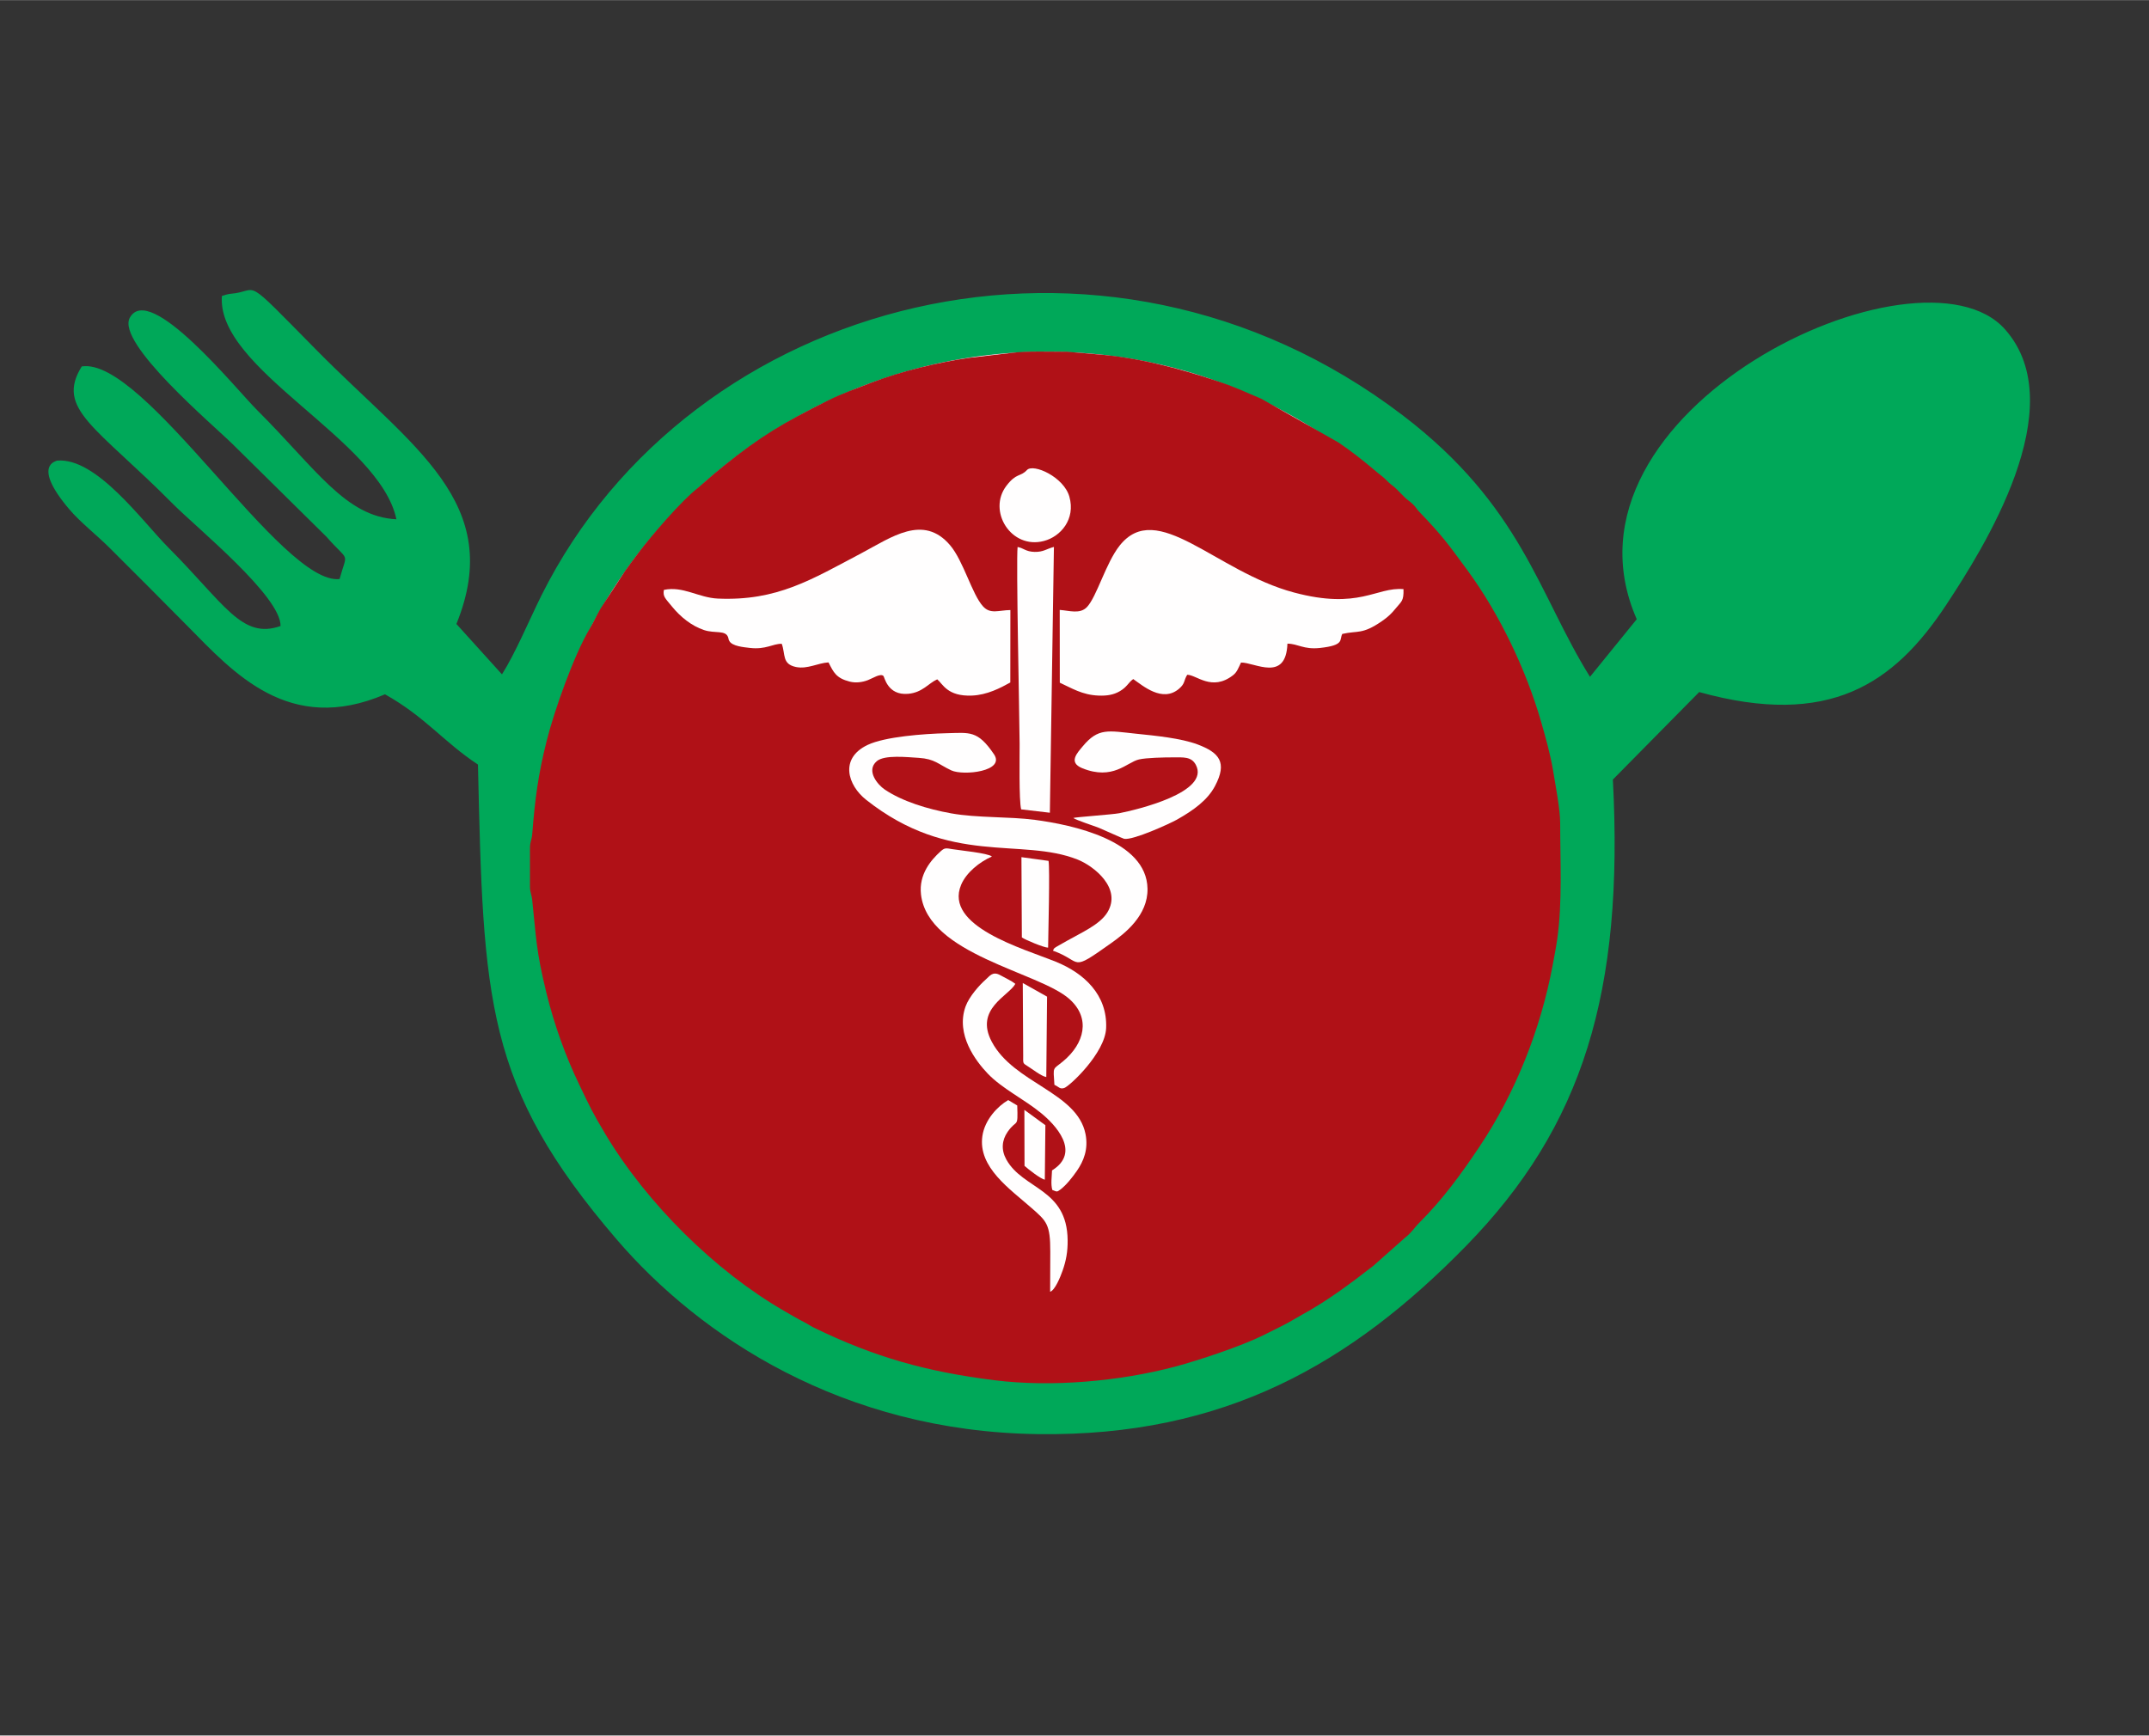 <?xml version="1.0" encoding="UTF-8"?>
<!DOCTYPE svg PUBLIC "-//W3C//DTD SVG 1.0//EN" "http://www.w3.org/TR/2001/REC-SVG-20010904/DTD/svg10.dtd">
<!-- Creator: CorelDRAW 2020 (64-Bit) -->
<svg xmlns="http://www.w3.org/2000/svg" xml:space="preserve" width="307px" height="248px" version="1.0" style="shape-rendering:geometricPrecision; text-rendering:geometricPrecision; image-rendering:optimizeQuality; fill-rule:evenodd; clip-rule:evenodd"
viewBox="0 0 307 247.96"
 xmlns:xlink="http://www.w3.org/1999/xlink"
 xmlns:xodm="http://www.corel.com/coreldraw/odm/2003">
 <rect x="0" y="0" width="307" height="247.96" fill="#333333" stroke="none"/>
 <defs>
  <style type="text/css">
   <![CDATA[
    .fil0 {fill:#00A859}
    .fil2 {fill:#B01117}
    .fil3 {fill:#FFFEFE}
    .fil1 {fill:white}
   ]]>
  </style>
 </defs>
 <g id="Capa_x0020_1">
  <g id="_2232514263328">
   <path class="fil0" d="M220.81 139.22c-14.82,65.52 -98.82,74.54 -130.22,27.05 -41.06,-62.11 14.08,-127.12 74.11,-114.44 34.55,7.3 66.05,43.42 56.11,87.39zm-189.11 -96.95c-0.81,10.53 22.54,20.49 24.93,31.91 -7.26,-0.35 -11.49,-7.21 -19.89,-15.59 -2.98,-2.96 -15.39,-18.39 -18.2,-13.2 -1.96,3.61 11.97,15.36 14.71,18.07l13.38 13.21c3.36,3.83 3,1.95 1.88,6.05 -8.26,0.93 -27.84,-31.78 -36.83,-30.38 -3.79,6.09 2.07,8.6 13.04,19.66 3.39,3.41 15.43,13.19 15.36,17.43 -5.52,1.96 -7.98,-3.13 -16.02,-11.2 -3.73,-3.74 -10.29,-12.94 -15.92,-12.43 -0.03,0.09 -3.68,0.55 1.78,6.98 1.55,1.82 3.86,3.62 5.74,5.49 4.07,4.07 7.1,7.08 11.12,11.16 6.59,6.68 14.51,15.63 28.22,9.76 5.79,3.25 8.35,6.79 13.28,10.04 0.77,33.74 0.98,45.9 19.84,67.88 11.85,13.8 32.26,27.43 60.18,27.79 26.68,0.36 44.75,-10.12 61.13,-26.88 16.71,-17.1 22.57,-36.29 20.98,-66.65l12.33 -12.5c18.57,5.15 27.83,-1.16 35.29,-12.46 5.25,-7.96 18.19,-28.32 8.41,-39.36 -12.13,-13.7 -65.72,11.56 -52.62,41.41l-6.68 8.23c-7.38,-11.83 -9.73,-24.39 -26.77,-37.38 -42.8,-32.62 -101.68,-16.96 -123,25.71 -1.74,3.5 -3.72,8.25 -5.66,11.32l-6.51 -7.2c7.03,-17.31 -6.27,-25.23 -19.93,-39.08 -11,-11.15 -7.97,-8.44 -12.33,-8.1 -0.3,0.02 -0.83,0.17 -1.24,0.31z"/>
   <path class="fil1" d="M81.91 130.86c-3.95,-40.31 25.08,-71.28 59.56,-75.03 40.13,-4.37 71.59,24.23 75.5,59.65 8.05,72.94 -83.93,99.46 -119.91,51.3l-6.62 -9.64c-4.25,-6.97 -7.59,-16.57 -8.53,-26.28zm138.9 8.36c9.94,-43.97 -21.56,-80.09 -56.11,-87.39 -60.03,-12.68 -115.17,52.33 -74.11,114.44 31.4,47.49 115.4,38.47 130.22,-27.05z"/>
   <path class="fil2" d="M75.71 121.17l0 5.47c0,0.87 0.24,1.16 0.31,1.85 0.6,5.61 0.55,7.28 2.04,13.37 1.14,4.63 2.75,9.07 4.67,13.06 1.58,3.3 1.89,3.99 3.78,7.16 5.94,9.91 15.7,19.56 25.5,25.21 0.95,0.55 1.87,1.1 2.87,1.61 0.6,0.3 0.79,0.49 1.38,0.78 8.71,4.25 16.16,6.31 25.79,7.52 8.15,1.02 17.87,0.17 25.81,-1.94 3.52,-0.94 9.43,-2.92 12.6,-4.48 0.93,-0.46 1.78,-0.89 2.76,-1.38 1.04,-0.52 1.77,-1 2.76,-1.55 3.64,-1.98 6.97,-4.48 10.22,-7.01l4.57 -4.05c0.92,-0.71 1.25,-1.37 2.02,-2.13 3.33,-3.32 5.96,-6.94 8.56,-10.83 5.14,-7.69 8.75,-16.77 10.47,-25.99 0.24,-1.31 0.44,-2.29 0.64,-3.67 0.75,-5.22 0.42,-11.22 0.42,-16.64 0,-1.91 -0.69,-5.46 -1.01,-7.44 -0.39,-2.33 -1.06,-4.71 -1.7,-6.93 -2.15,-7.47 -5.92,-15.4 -10.57,-21.74 -2.83,-3.85 -3.64,-4.97 -6.81,-8.27 -0.45,-0.45 -0.53,-0.74 -0.99,-1.16 -0.44,-0.42 -0.7,-0.52 -1.17,-0.99 -0.4,-0.4 -0.67,-0.68 -1.07,-1.08 -0.46,-0.47 -0.72,-0.58 -1.16,-0.99 -0.48,-0.45 -0.58,-0.6 -1.13,-1.03 -0.43,-0.33 -0.77,-0.62 -1.18,-0.97 -1.57,-1.32 -3.19,-2.58 -4.89,-3.73l-11.01 -6.24c-2.38,-0.99 -3.4,-1.55 -6.14,-2.47 -5.69,-1.92 -11.57,-3.46 -17.64,-3.91l-3.96 -0.34c-2.28,0 -5.86,-0.13 -7.95,0.17l-5.95 0.69c-4.46,0.63 -9.9,1.95 -14.02,3.54 -2.22,0.86 -4.17,1.53 -6.34,2.61 -6.21,3.11 -9.54,5.06 -14.85,9.34 -0.49,0.4 -0.83,0.71 -1.28,1.05l-2.39 2.08c-2.27,1.76 -6.62,6.79 -8.47,9.26 -0.68,0.9 -1.28,1.7 -1.9,2.58l-3.47 5.31c-0.55,0.95 -0.99,1.93 -1.57,2.91 -2.3,3.85 -5.1,11.81 -6.16,16.04 -1.24,4.94 -1.67,8.33 -2.07,13.35 -0.06,0.82 -0.32,1.06 -0.32,2z"/>
   <path class="fil3" d="M94.84 84.27c-0.16,0.96 0.17,1.17 1.23,2.46 1.13,1.37 2.68,2.67 4.51,3.28 1.56,0.52 3.08,-0.04 3.44,1.04 0.11,0.32 -0.01,0.16 0.16,0.5 0.39,0.78 2.12,0.91 2.93,1.01 2.32,0.27 3.27,-0.61 4.57,-0.59 0.55,1.51 0.01,2.9 2.04,3.32 1.65,0.33 3.13,-0.58 4.64,-0.66 0.72,1.43 1.1,2.25 3.01,2.74 0.92,0.24 1.86,0.08 2.6,-0.2 0.72,-0.27 1.78,-1 2.23,-0.61 0.16,0.13 0.57,2.81 3.52,2.56 2.07,-0.17 2.95,-1.54 4.17,-2.07 0.79,0.64 1.43,2.47 4.97,2.32 2.15,-0.09 4.03,-1.07 5.47,-1.87l0.01 -10.35c-1.67,0.02 -2.85,0.64 -3.91,-0.53 -1.57,-1.72 -2.79,-6.48 -4.7,-8.73 -3.83,-4.51 -8.42,-1.11 -12.66,1.13 -7.15,3.77 -12.04,6.86 -20.52,6.49 -2.76,-0.12 -4.98,-1.83 -7.71,-1.24z"/>
   <path class="fil3" d="M151.39 87.13l0.01 10.4c1.67,0.76 3.2,1.75 5.52,1.84 1.2,0.05 2.17,-0.1 3.08,-0.64 1.03,-0.61 1.17,-1.2 1.89,-1.72 1.36,0.94 4.17,3.42 6.55,1.38 0.9,-0.78 0.63,-1.12 1.16,-1.99 1.29,-0.03 3.51,2.42 6.54,0.07 0.58,-0.44 0.78,-1.06 1.15,-1.82 1.96,-0.03 6.42,2.86 6.63,-2.7 1.54,0.02 2.28,0.86 4.62,0.62 3.62,-0.39 2.76,-1.18 3.22,-2.01 2.24,-0.51 2.82,0.13 5.65,-1.82 0.86,-0.59 1.39,-1.1 1.98,-1.83 0.8,-1 1.16,-1 1.11,-2.75 -3.91,-0.33 -6.31,2.98 -15.65,0.48 -11.22,-2.99 -19.55,-13.46 -24.91,-6.69 -1.98,2.51 -3.25,7.28 -4.66,8.77 -1,1.05 -2.5,0.51 -3.89,0.41z"/>
   <path class="fil3" d="M150.42 135.82c4.36,1.56 2.28,3.21 8.31,-1.07 1.98,-1.4 5.27,-3.97 5.2,-7.78 -0.11,-6.92 -10.77,-9.13 -16.08,-9.84 -3.75,-0.49 -8.24,-0.26 -11.97,-0.93 -3.35,-0.6 -7.01,-1.72 -9.51,-3.42 -0.92,-0.62 -2.73,-2.66 -1.11,-4.04 1.1,-0.93 4.33,-0.57 5.98,-0.47 2.32,0.15 2.77,0.9 4.66,1.79 1.73,0.8 7.75,0.14 6.1,-2.3 -2.35,-3.47 -3.48,-3.08 -6.79,-3.01 -3.24,0.08 -8.77,0.49 -11.26,1.67 -4.08,1.94 -2.82,5.79 -0.22,7.84 12.04,9.53 22.14,5.33 30.23,8.55 2.3,0.92 6.37,4.1 4.22,7.57 -1.08,1.73 -3.68,2.85 -5.75,4.03 -0.39,0.22 -0.78,0.44 -1.06,0.6 -0.89,0.51 -0.73,0.4 -0.95,0.81z"/>
   <path class="fil3" d="M150.63 154.99c0.65,0.29 0.77,0.66 1.41,0.45 0.74,-0.24 5.84,-4.98 5.98,-8.57 0.19,-4.73 -3.14,-7.84 -7.22,-9.48 -4.71,-1.9 -15.96,-5.06 -13.5,-10.97 0.74,-1.77 2.65,-3.29 4.4,-4.05 -0.51,-0.49 -4.69,-0.89 -5.61,-1.05 -1.01,-0.17 -1.14,-0.21 -1.73,0.32 -1.35,1.22 -3.12,3.26 -2.79,6.15 0.99,8.62 16.87,11.07 21.2,14.94 3.09,2.75 2.14,6.36 -0.88,8.88 -1.53,1.29 -1.44,0.62 -1.26,3.38z"/>
   <path class="fil3" d="M145.88 115.63l4.1 0.48 0.58 -37.98c-1.05,0.27 -1.5,0.74 -2.76,0.71 -1.28,-0.03 -1.54,-0.54 -2.43,-0.7 -0.22,2.13 0.26,23.83 0.29,28.12 0.01,1.77 -0.11,8.08 0.22,9.37z"/>
   <path class="fil3" d="M167.53 108.2c1.54,0 2.66,-0.13 3.3,1.06 2.11,3.95 -8.46,6.43 -10.93,6.92 -0.99,0.19 -6.33,0.56 -6.57,0.68 0.43,0.32 2.99,1.14 3.66,1.41 0.64,0.26 3.43,1.54 3.61,1.57 1.28,0.22 6.49,-2.16 7.51,-2.73 2.36,-1.33 4.39,-2.78 5.46,-4.81 1.8,-3.39 0.61,-4.78 -2.49,-5.95 -2.38,-0.89 -5.94,-1.24 -8.78,-1.53 -3.97,-0.41 -5.39,-0.9 -7.64,1.82 -0.76,0.92 -2.08,2.27 -0.07,3.1 4.41,1.8 6.38,-0.84 8.11,-1.24 1.06,-0.25 3.59,-0.3 4.83,-0.3z"/>
   <path class="fil3" d="M150.29 167.22c-0.03,0.89 -0.2,1.94 0.04,2.79 0.63,0.23 0.62,0.36 1.16,-0.06 0.85,-0.65 1.7,-1.73 2.34,-2.65 0.97,-1.4 1.68,-3.11 1.24,-5.3 -1.21,-5.98 -10.24,-7.22 -13.39,-13.17 -2.5,-4.7 2.48,-6.57 3.37,-8.27 -0.54,-0.43 -1.42,-0.83 -2.14,-1.23 -1.11,-0.62 -1.5,0.1 -2.14,0.66 -0.84,0.74 -2.31,2.37 -2.83,3.8 -1.45,4.03 1.48,7.83 3.17,9.6 2.11,2.19 5.14,3.61 7.62,5.64 1.95,1.59 5.8,5.55 1.56,8.19z"/>
   <path class="fil3" d="M146.71 67.14c-0.95,1.02 -1.49,0.36 -2.94,2.26 -2.74,3.59 0.67,9.12 5.36,7.88 2.41,-0.63 4.54,-3.13 3.64,-6.32 -0.79,-2.84 -5.15,-4.78 -6.06,-3.82z"/>
   <path class="fil3" d="M150.04 178.85l-0.02 5.71c0.7,-0.23 1.46,-2.11 1.78,-3.02 0.5,-1.42 0.74,-2.72 0.72,-4.35 -0.07,-7.42 -6.36,-7.21 -8.76,-11.53 -0.75,-1.36 -0.65,-2.73 0.18,-3.94 1.34,-1.94 1.5,-0.37 1.38,-3.78l-1.29 -0.77c-1.49,0.86 -3.35,2.79 -3.69,5.14 -0.65,4.48 3.96,7.57 7.06,10.31 2.11,1.85 2.65,2.29 2.64,6.23z"/>
   <path class="fil3" d="M145.98 133.93c0.45,0.33 3.18,1.47 3.75,1.46 0.02,-1.88 0.27,-11.38 0.06,-12.4l-3.87 -0.53 0.06 11.47z"/>
   <path class="fil3" d="M149.47 153.88l0.11 -11.49 -3.47 -1.95 0.06 10.41c0,1.09 -0.09,1.02 0.64,1.48 0.67,0.41 1.93,1.42 2.66,1.55z"/>
   <path class="fil3" d="M146.36 166.57c0.48,0.43 2.29,1.87 2.9,1.97l0.08 -7.78 -3 -2.19 0.02 8z"/>
  </g>
 </g>
</svg>
